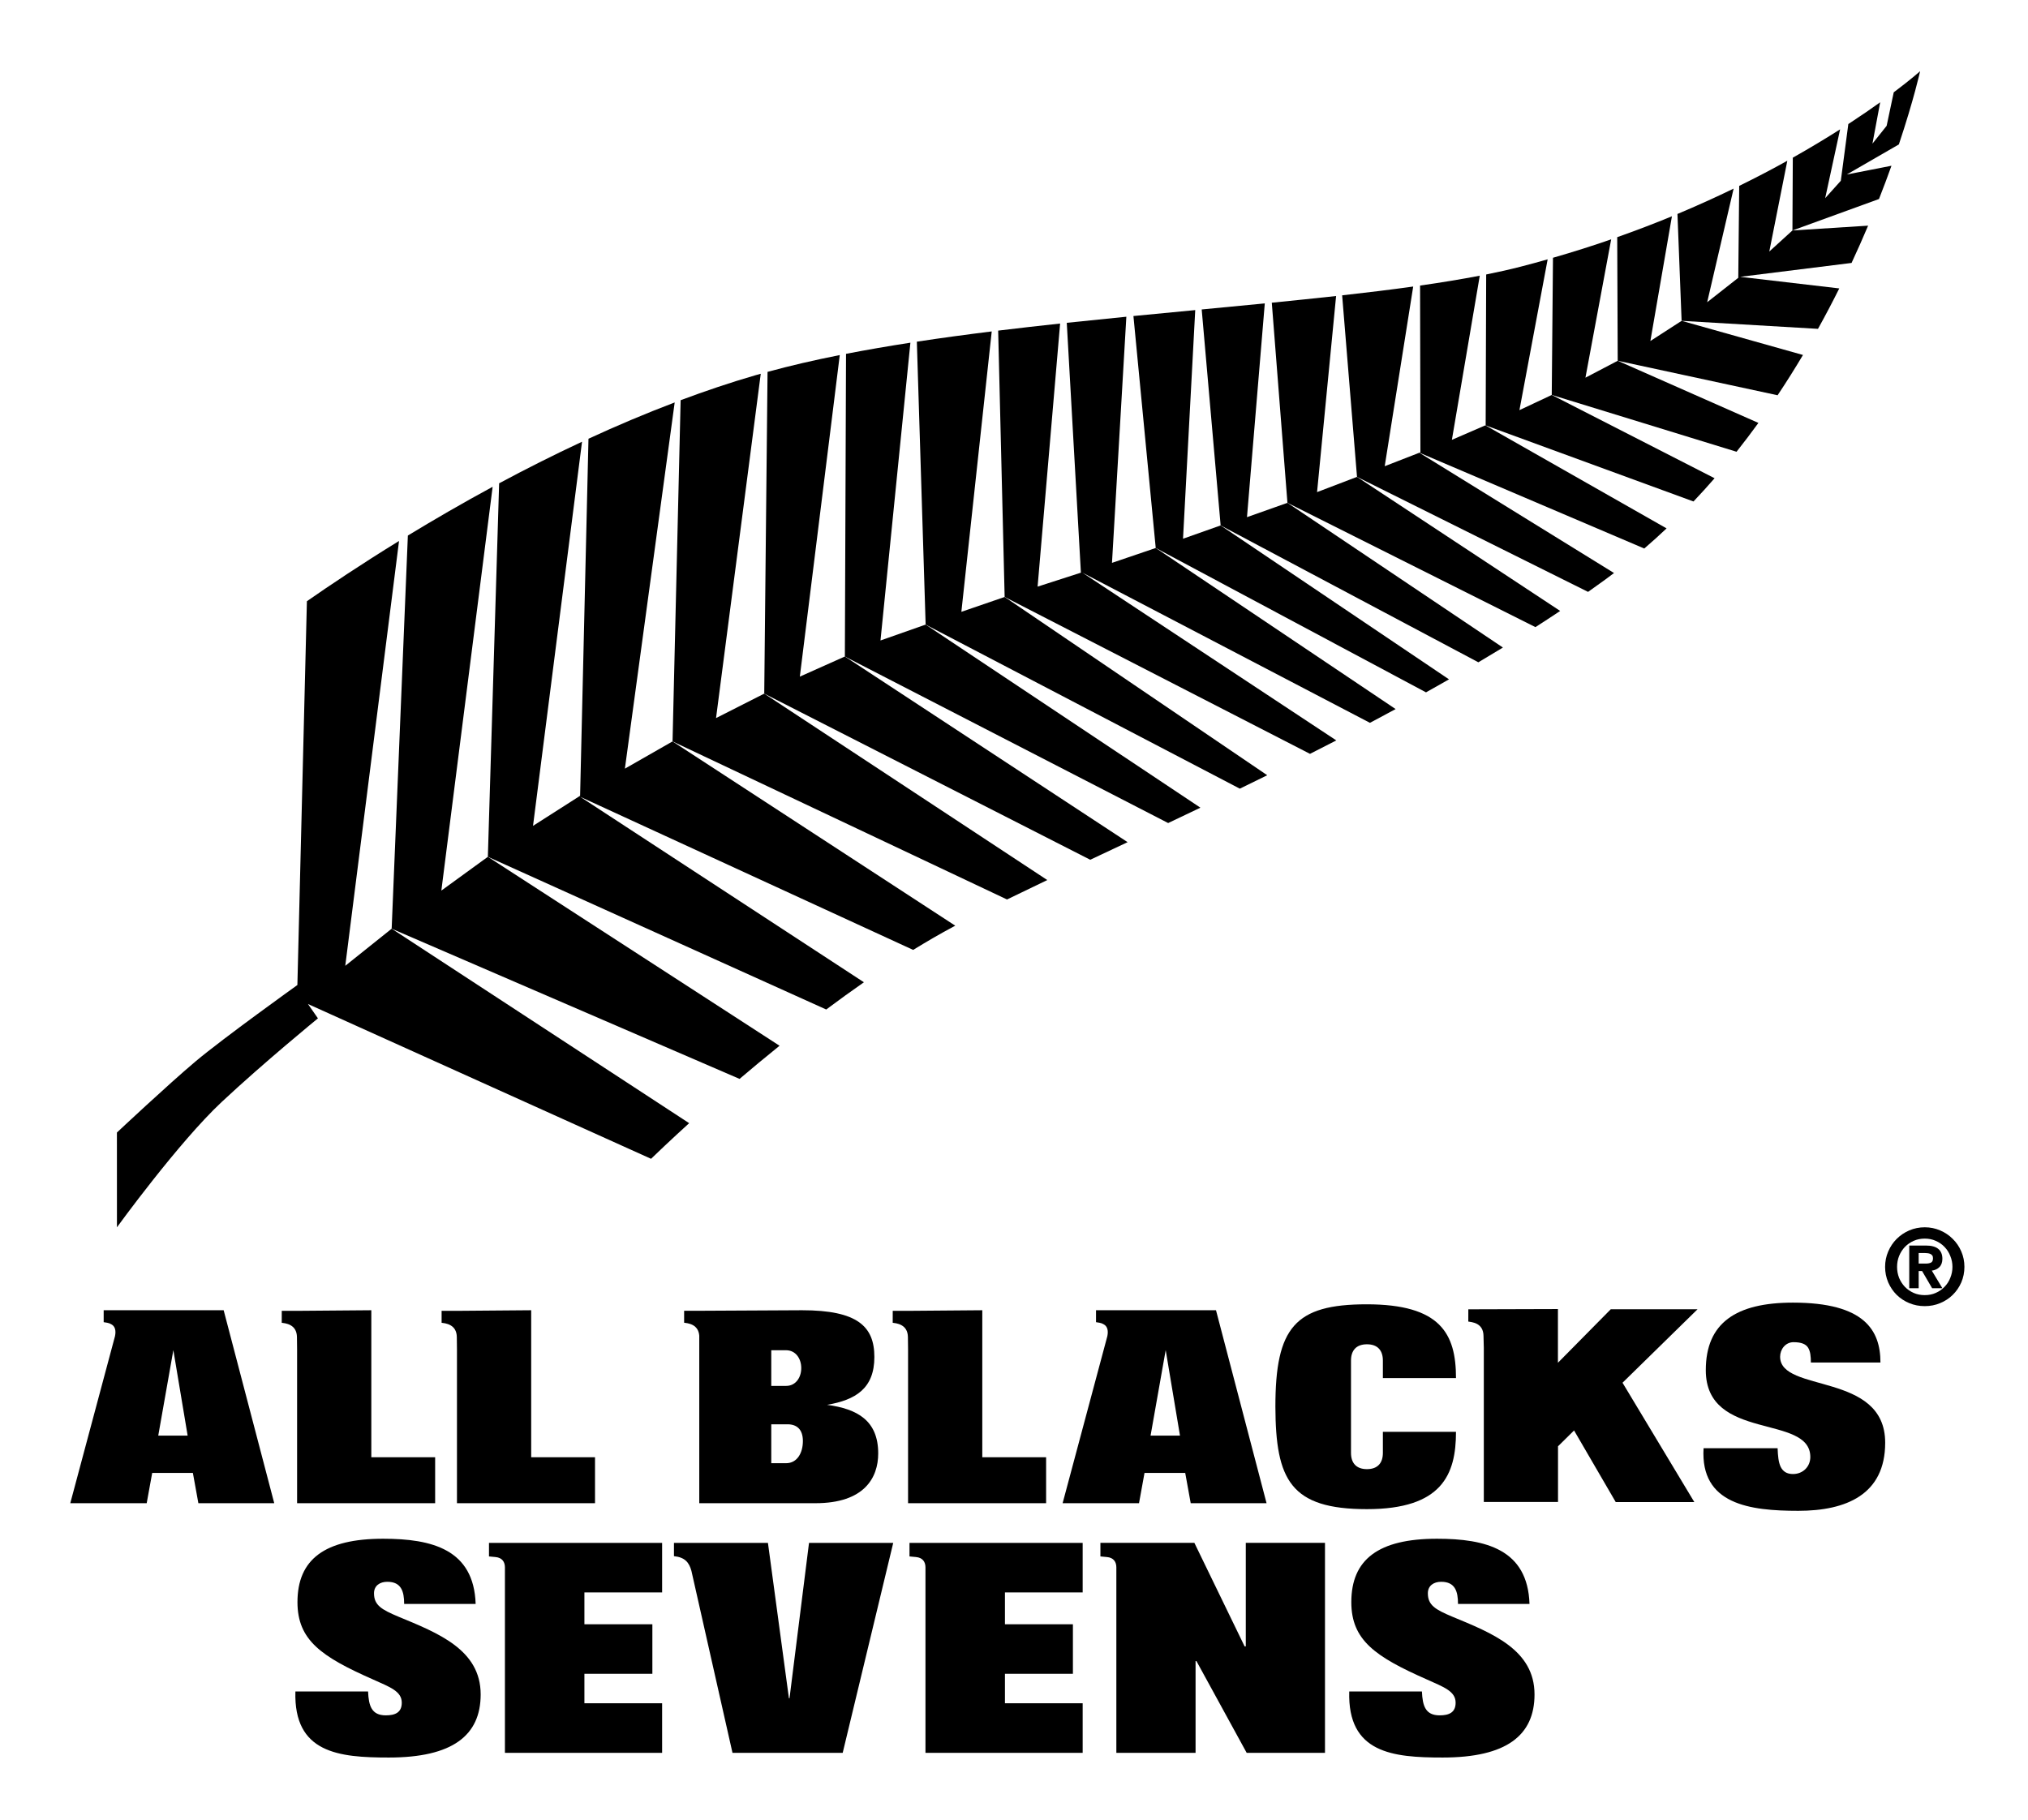 <?xml version="1.0" encoding="UTF-8"?>
<svg width="151.5pt" version="1.1" xmlns="http://www.w3.org/2000/svg" height="136pt" viewBox="0 0 151.5 136" xmlns:xlink="http://www.w3.org/1999/xlink">
 <defs>
  <clipPath id="Clip0">
   <path d="M0 0 L141.5 0 L141.5 126 L0 126 L0 0 Z" transform="translate(5.25, 5.32)"/>
  </clipPath>
  <clipPath id="Clip1">
   <path d="M0 0 L134.707 0 L134.707 86.382 L0 86.382 L0 0 Z" transform="translate(8.734, 5.32)"/>
  </clipPath>
  <clipPath id="Clip2">
   <path d="M0 0 L135.582 0 L135.582 15.556 L0 15.556 L0 0 Z" transform="translate(5.25, 97.329)"/>
  </clipPath>
  <clipPath id="Clip3">
   <path d="M0 0 L92.698 0 L92.698 16.348 L0 16.348 L0 0 Z" transform="translate(21.936, 114.971)"/>
  </clipPath>
 </defs>
 <g id="Background">
  <g id="Group59" clip-path="url(#Clip0)">
   <g id="Group57" clip-path="url(#Clip1)">
    <g transform="translate(68.492, 24.763)">
     <path style="fill:#000000; fill-rule:evenodd;" d="M5.594 0 C3.694 0.236 1.821 0.488 0 0.767 L0.657 21.906 L24.128 34.164 C24.805 33.834 25.489 33.5 26.176 33.161 L6.56 19.841 L3.326 20.951 L5.594 0 Z"/>
     <path style="fill:none; stroke:none;" d="M5.594 0 C3.694 0.236 1.821 0.488 0 0.767 L0.657 21.906 L24.128 34.164 C24.805 33.834 25.489 33.5 26.176 33.161 L6.56 19.841 L3.326 20.951 L5.594 0 Z"/>
    </g>
    <g transform="translate(57.092, 26.529)">
     <path style="fill:#000000; fill-rule:evenodd;" d="M5.642 0 C3.742 0.378 1.936 0.794 0.247 1.257 L0 25.297 L24.353 37.71 C25.262 37.283 26.192 36.846 27.145 36.396 L6.023 22.523 L2.659 24.027 L5.642 0 Z"/>
     <path style="fill:none; stroke:none;" d="M5.642 0 C3.742 0.378 1.936 0.794 0.247 1.257 L0 25.297 L24.353 37.71 C25.262 37.283 26.192 36.846 27.145 36.396 L6.023 22.523 L2.659 24.027 L5.642 0 Z"/>
    </g>
    <g transform="translate(63.115, 25.605)">
     <path style="fill:#000000; fill-rule:evenodd;" d="M4.896 0 C3.245 0.256 1.636 0.533 0.087 0.833 L0 23.449 L24.151 35.891 C24.944 35.515 25.747 35.132 26.56 34.743 L6.034 21.063 L2.661 22.25 L4.896 0 Z"/>
     <path style="fill:none; stroke:none;" d="M4.896 0 C3.245 0.256 1.636 0.533 0.087 0.833 L0 23.449 L24.151 35.891 C24.944 35.515 25.747 35.132 26.56 34.743 L6.034 21.063 L2.661 22.25 L4.896 0 Z"/>
    </g>
    <g transform="translate(74.567, 23.665)">
     <path style="fill:#000000; fill-rule:evenodd;" d="M9.576 0 C8.093 0.146 6.606 0.299 5.125 0.455 L6.181 19.124 L2.946 20.166 L4.628 0.509 C3.075 0.676 1.529 0.852 0 1.038 L0.484 20.938 L23.295 32.661 C23.948 32.33 24.604 31.996 25.26 31.657 L6.289 19.122 L27.773 30.343 C28.414 30.003 29.053 29.661 29.692 29.316 L11.772 17.279 L8.503 18.391 L9.576 0 Z"/>
     <path style="fill:none; stroke:none;" d="M9.576 0 C8.093 0.146 6.606 0.299 5.125 0.455 L6.181 19.124 L2.946 20.166 L4.628 0.509 C3.075 0.676 1.529 0.852 0 1.038 L0.484 20.938 L23.295 32.661 C23.948 32.33 24.604 31.996 25.26 31.657 L6.289 19.122 L27.773 30.343 C28.414 30.003 29.053 29.661 29.692 29.316 L11.772 17.279 L8.503 18.391 L9.576 0 Z"/>
    </g>
    <g transform="translate(84.672, 23.169)">
     <path style="fill:#000000; fill-rule:evenodd;" d="M4.617 0 C3.09 0.146 1.548 0.293 0 0.444 L1.666 17.775 L21.856 28.562 C22.432 28.241 23.005 27.917 23.575 27.591 L6.514 16.09 L3.705 17.084 L4.617 0 Z"/>
     <path style="fill:none; stroke:none;" d="M4.617 0 C3.09 0.146 1.548 0.293 0 0.444 L1.666 17.775 L21.856 28.562 C22.432 28.241 23.005 27.917 23.575 27.591 L6.514 16.09 L3.705 17.084 L4.617 0 Z"/>
    </g>
    <g transform="translate(8.734, 40.419)">
     <path style="fill:#000000; fill-rule:evenodd;" d="M21.076 0 C18.201 1.77 15.844 3.353 14.193 4.503 L13.482 33.179 C13.482 33.179 7.958 37.135 5.882 38.881 C3.805 40.628 0 44.201 0 44.201 L0.002 51.282 C0.002 51.282 4.602 44.936 7.823 41.922 C10.963 38.984 15.017 35.67 15.017 35.67 L14.273 34.599 L39.902 46.164 C40.313 45.766 41.313 44.807 42.749 43.502 L20.526 28.971 L17.059 31.744 L21.076 0 Z"/>
     <path style="fill:none; stroke:none;" d="M21.076 0 C18.201 1.77 15.844 3.353 14.193 4.503 L13.482 33.179 C13.482 33.179 7.958 37.135 5.882 38.881 C3.805 40.628 0 44.201 0 44.201 L0.002 51.282 C0.002 51.282 4.602 44.936 7.823 41.922 C10.963 38.984 15.017 35.67 15.017 35.67 L14.273 34.599 L39.902 46.164 C40.313 45.766 41.313 44.807 42.749 43.502 L20.526 28.971 L17.059 31.744 L21.076 0 Z"/>
    </g>
    <g transform="translate(29.259, 36.372)">
     <path style="fill:#000000; fill-rule:evenodd;" d="M7.543 0 C5.254 1.239 3.129 2.476 1.21 3.644 L0 33.019 L25.989 44.241 C26.922 43.447 27.923 42.615 28.977 41.764 L7.186 27.646 L3.712 30.171 L7.543 0 Z"/>
     <path style="fill:none; stroke:none;" d="M7.543 0 C5.254 1.239 3.129 2.476 1.21 3.644 L0 33.019 L25.989 44.241 C26.922 43.447 27.923 42.615 28.977 41.764 L7.186 27.646 L3.712 30.171 L7.543 0 Z"/>
    </g>
    <g transform="translate(89.772, 22.669)">
     <path style="fill:#000000; fill-rule:evenodd;" d="M4.713 0 C3.167 0.151 1.594 0.302 0 0.453 L1.415 16.59 L20.668 26.816 C21.283 26.451 21.896 26.085 22.502 25.714 L6.405 14.901 L3.383 15.972 L4.713 0 Z"/>
     <path style="fill:none; stroke:none;" d="M4.713 0 C3.167 0.151 1.594 0.302 0 0.453 L1.415 16.59 L20.668 26.816 C21.283 26.451 21.896 26.085 22.502 25.714 L6.405 14.901 L3.383 15.972 L4.713 0 Z"/>
    </g>
    <g transform="translate(50.242, 27.926)">
     <path style="fill:#000000; fill-rule:evenodd;" d="M6.59 0 C6.462 0.035 6.331 0.07 6.205 0.107 C4.322 0.653 2.451 1.287 0.604 1.976 L0 27.471 L24.986 39.281 C25.937 38.816 26.938 38.333 27.995 37.83 L6.85 23.9 L3.249 25.727 L6.59 0 Z"/>
     <path style="fill:none; stroke:none;" d="M6.59 0 C6.462 0.035 6.331 0.07 6.205 0.107 C4.322 0.653 2.451 1.287 0.604 1.976 L0 27.471 L24.986 39.281 C25.937 38.816 26.938 38.333 27.995 37.83 L6.85 23.9 L3.249 25.727 L6.59 0 Z"/>
    </g>
    <g transform="translate(36.445, 30.07)">
     <path style="fill:#000000; fill-rule:evenodd;" d="M13.957 0 C11.759 0.835 9.602 1.749 7.517 2.712 L6.891 29.39 L3.374 31.637 L7.035 2.935 C4.881 3.939 2.805 4.99 0.842 6.042 L0 33.948 L25.278 45.358 C26.198 44.669 27.138 43.989 28.093 43.323 L6.893 29.462 L31.772 40.905 C32.76 40.297 33.75 39.721 34.732 39.194 C34.791 39.163 34.856 39.13 34.917 39.096 L13.796 25.327 L10.237 27.362 L13.957 0 Z"/>
     <path style="fill:none; stroke:none;" d="M13.957 0 C11.759 0.835 9.602 1.749 7.517 2.712 L6.891 29.39 L3.374 31.637 L7.035 2.935 C4.881 3.939 2.805 4.99 0.842 6.042 L0 33.948 L25.278 45.358 C26.198 44.669 27.138 43.989 28.093 43.323 L6.893 29.462 L31.772 40.905 C32.76 40.297 33.75 39.721 34.732 39.194 C34.791 39.163 34.856 39.13 34.917 39.096 L13.796 25.327 L10.237 27.362 L13.957 0 Z"/>
    </g>
    <g transform="translate(120.813, 16.16)">
     <path style="fill:#000000; fill-rule:evenodd;" d="M4.087 0 C2.789 0.536 1.422 1.058 0 1.561 L0.037 10.796 L11.981 13.373 C12.651 12.37 13.281 11.364 13.877 10.363 L4.811 7.812 L2.477 9.32 L4.087 0 Z"/>
     <path style="fill:none; stroke:none;" d="M4.087 0 C2.789 0.536 1.422 1.058 0 1.561 L0.037 10.796 L11.981 13.373 C12.651 12.37 13.281 11.364 13.877 10.363 L4.811 7.812 L2.477 9.32 L4.087 0 Z"/>
    </g>
    <g transform="translate(115.922, 17.883)">
     <path style="fill:#000000; fill-rule:evenodd;" d="M4.44 0 C3.049 0.483 1.598 0.944 0.092 1.377 L0 11.626 L13.805 15.871 C14.37 15.158 14.914 14.439 15.438 13.716 L4.929 9.073 L2.517 10.337 L4.44 0 Z"/>
     <path style="fill:none; stroke:none;" d="M4.44 0 C3.049 0.483 1.598 0.944 0.092 1.377 L0 11.626 L13.805 15.871 C14.37 15.158 14.914 14.439 15.438 13.716 L4.929 9.073 L2.517 10.337 L4.44 0 Z"/>
    </g>
    <g transform="translate(125.313, 12.011)">
     <path style="fill:#000000; fill-rule:evenodd;" d="M8.207 0 C7.098 0.618 5.897 1.248 4.613 1.878 L4.543 8.746 L2.22 10.571 L4.196 2.081 C2.883 2.719 1.485 3.353 0 3.976 L0.31 11.961 L10.498 12.56 C11.065 11.541 11.595 10.531 12.088 9.539 L4.684 8.673 L13.006 7.635 C13.451 6.68 13.863 5.749 14.243 4.85 L8.588 5.209 L6.861 6.782 L8.207 0 Z"/>
     <path style="fill:none; stroke:none;" d="M8.207 0 C7.098 0.618 5.897 1.248 4.613 1.878 L4.543 8.746 L2.22 10.571 L4.196 2.081 C2.883 2.719 1.485 3.353 0 3.976 L0.31 11.961 L10.498 12.56 C11.065 11.541 11.595 10.531 12.088 9.539 L4.684 8.673 L13.006 7.635 C13.451 6.68 13.863 5.749 14.243 4.85 L8.588 5.209 L6.861 6.782 L8.207 0 Z"/>
    </g>
    <g transform="translate(110.967, 19.377)">
     <path style="fill:#000000; fill-rule:evenodd;" d="M4.649 0 C3.984 0.19 3.31 0.374 2.621 0.551 C1.825 0.756 0.968 0.949 0.057 1.132 L0.018 12.394 L0 12.402 L15.543 18.092 C16.084 17.521 16.611 16.942 17.12 16.356 L4.955 10.133 L2.541 11.268 L4.649 0 Z"/>
     <path style="fill:none; stroke:none;" d="M4.649 0 C3.984 0.19 3.31 0.374 2.621 0.551 C1.825 0.756 0.968 0.949 0.057 1.132 L0.018 12.394 L0 12.402 L15.543 18.092 C16.084 17.521 16.611 16.942 17.12 16.356 L4.955 10.133 L2.541 11.268 L4.649 0 Z"/>
    </g>
    <g id="Copy of  path647855" transform="translate(133.902, 5.32)">
     <path style="fill:#000000; fill-rule:evenodd;" d="M9.539 0 C9.539 0 8.867 0.601 7.568 1.578 L7.038 4.081 L5.978 5.412 L6.555 2.323 C5.875 2.811 5.081 3.358 4.176 3.948 L3.614 8.188 L2.447 9.486 L3.561 4.345 C2.515 5.012 1.333 5.725 0.028 6.461 L0 11.9 L6.466 9.55 C6.809 8.678 7.12 7.847 7.399 7.064 L4.061 7.718 L7.951 5.471 C9.068 2.131 9.539 0 9.539 0 Z"/>
     <path style="fill:none; stroke:none;" d="M9.539 0 C9.539 0 8.867 0.601 7.568 1.578 L7.038 4.081 L5.978 5.412 L6.555 2.323 C5.875 2.811 5.081 3.358 4.176 3.948 L3.614 8.188 L2.447 9.486 L3.561 4.345 C2.515 5.012 1.333 5.725 0.028 6.461 L0 11.9 L6.466 9.55 C6.809 8.678 7.12 7.847 7.399 7.064 L4.061 7.718 L7.951 5.471 C9.068 2.131 9.539 0 9.539 0 Z"/>
    </g>
    <g transform="translate(95.008, 22.118)">
     <path style="fill:#000000; fill-rule:evenodd;" d="M4.804 0 C3.249 0.171 1.64 0.335 0 0.5 L1.169 15.452 L19.695 24.739 C20.319 24.339 20.936 23.937 21.544 23.53 L6.364 13.513 L3.382 14.652 L4.804 0 Z"/>
     <path style="fill:none; stroke:none;" d="M4.804 0 C3.249 0.171 1.64 0.335 0 0.5 L1.169 15.452 L19.695 24.739 C20.319 24.339 20.936 23.937 21.544 23.53 L6.364 13.513 L3.382 14.652 L4.804 0 Z"/>
    </g>
    <g transform="translate(106.004, 33.812)">
     <path style="fill:#000000; fill-rule:evenodd;" d="M0.026 0.015 L0.031 0.013 L0 0 L0.026 0.015 Z"/>
     <path style="fill:none; stroke:none;" d="M0.026 0.015 L0.031 0.013 L0 0 L0.026 0.015 Z"/>
    </g>
    <g transform="translate(100.264, 21.409)">
     <path style="fill:#000000; fill-rule:evenodd;" d="M5.308 0 C3.629 0.234 1.852 0.452 0 0.658 L1.11 14.223 L18.371 22.815 C18.797 22.512 19.222 22.212 19.638 21.908 C19.865 21.742 20.088 21.574 20.31 21.406 L5.766 12.418 L3.18 13.425 L5.308 0 Z"/>
     <path style="fill:none; stroke:none;" d="M5.308 0 C3.629 0.234 1.852 0.452 0 0.658 L1.11 14.223 L18.371 22.815 C18.797 22.512 19.222 22.212 19.638 21.908 C19.865 21.742 20.088 21.574 20.31 21.406 L5.766 12.418 L3.18 13.425 L5.308 0 Z"/>
    </g>
    <g transform="translate(110.949, 31.772)">
     <path style="fill:#000000; fill-rule:evenodd;" d="M0.015 0.009 L0.018 0.007 L0 0 L0.015 0.009 Z"/>
     <path style="fill:none; stroke:none;" d="M0.015 0.009 L0.018 0.007 L0 0 L0.015 0.009 Z"/>
    </g>
    <g transform="translate(106.037, 20.599)">
     <path style="fill:#000000; fill-rule:evenodd;" d="M4.508 0 C3.129 0.265 1.636 0.511 0.048 0.737 L0.074 13.196 L0 13.226 L16.797 20.385 C17.366 19.895 17.922 19.393 18.463 18.881 L4.927 11.181 L2.425 12.264 L4.508 0 Z"/>
     <path style="fill:none; stroke:none;" d="M4.508 0 C3.129 0.265 1.636 0.511 0.048 0.737 L0.074 13.196 L0 13.226 L16.797 20.385 C17.366 19.895 17.922 19.393 18.463 18.881 L4.927 11.181 L2.425 12.264 L4.508 0 Z"/>
    </g>
   </g>
   <g id="Group58" clip-path="url(#Clip2)">
    <g transform="translate(95.277, 97.455)">
     <path style="fill:#000000; fill-rule:evenodd;" d="M13.492 5.511 C13.492 2.179 12.322 0 6.818 0 C1.458 0 0 1.735 0 7.653 C0.02 13.124 1.129 15.305 6.84 15.305 C12.444 15.305 13.492 12.72 13.492 9.529 L8.03 9.529 L8.03 11.104 C8.03 11.831 7.661 12.316 6.84 12.316 C6.019 12.316 5.648 11.831 5.648 11.104 L5.648 4.2 C5.648 3.473 6.019 2.987 6.84 2.987 C7.661 2.987 8.03 3.473 8.03 4.2 L8.03 5.511 L13.492 5.511 Z"/>
     <path style="fill:none; stroke:none;" d="M13.492 5.511 C13.492 2.179 12.322 0 6.818 0 C1.458 0 0 1.735 0 7.653 C0.02 13.124 1.129 15.305 6.84 15.305 C12.444 15.305 13.492 12.72 13.492 9.529 L8.03 9.529 L8.03 11.104 C8.03 11.831 7.661 12.316 6.84 12.316 C6.019 12.316 5.648 11.831 5.648 11.104 L5.648 4.2 C5.648 3.473 6.019 2.987 6.84 2.987 C7.661 2.987 8.03 3.473 8.03 4.2 L8.03 5.511 L13.492 5.511 Z"/>
    </g>
    <g id=" path369462" transform="translate(51.107, 97.898)">
     <path style="fill:#000000; fill-rule:evenodd;" d="M1.131 14.418 L1.131 1.897 C1.097 1.497 0.91 1.259 0.667 1.118 C0.536 1.046 0.396 1.001 0.263 0.973 C0.172 0.955 0.083 0.942 0 0.932 L0 0.04 L1.131 0.04 L8.811 0 C12.959 0 14.212 1.213 14.212 3.494 C14.212 5.857 12.795 6.704 10.68 7.068 C12.94 7.372 14.499 8.239 14.499 10.702 C14.499 12.52 13.453 14.418 9.818 14.418 L1.131 14.418 Z M6.51 8.522 L6.51 11.429 L7.619 11.429 C8.442 11.429 8.872 10.663 8.872 9.774 C8.872 8.885 8.401 8.522 7.722 8.522 L6.51 8.522 L6.51 8.522 Z M6.51 2.989 L6.51 5.654 L7.619 5.654 C8.318 5.654 8.75 5.049 8.75 4.322 C8.75 3.595 8.318 2.989 7.619 2.989 L6.51 2.989 L6.51 2.989 Z"/>
     <path style="fill:none; stroke:none;" d="M1.131 14.418 L1.131 1.897 C1.097 1.497 0.91 1.259 0.667 1.118 C0.536 1.046 0.396 1.001 0.263 0.973 C0.172 0.955 0.083 0.942 0 0.932 L0 0.04 L1.131 0.04 L8.811 0 C12.959 0 14.212 1.213 14.212 3.494 C14.212 5.857 12.795 6.704 10.68 7.068 C12.94 7.372 14.499 8.239 14.499 10.702 C14.499 12.52 13.453 14.418 9.818 14.418 L1.131 14.418 Z M6.51 8.522 L6.51 11.429 L7.619 11.429 C8.442 11.429 8.872 10.663 8.872 9.774 C8.872 8.885 8.401 8.522 7.722 8.522 L6.51 8.522 L6.51 8.522 Z M6.51 2.989 L6.51 5.654 L7.619 5.654 C8.318 5.654 8.75 5.049 8.75 4.322 C8.75 3.595 8.318 2.989 7.619 2.989 L6.51 2.989 L6.51 2.989 Z"/>
    </g>
    <g transform="translate(66.689, 97.898)">
     <path style="fill:#000000; fill-rule:evenodd;" d="M1.147 14.418 L1.147 2.906 L1.136 2.009 C1.131 1.545 0.932 1.275 0.667 1.125 C0.538 1.051 0.397 1.006 0.265 0.978 C0.174 0.96 0.084 0.947 0 0.937 L0.002 0.045 L1.147 0.045 L6.692 0 L6.692 10.985 L11.46 10.985 L11.46 14.418 L1.147 14.418 Z"/>
     <path style="fill:none; stroke:none;" d="M1.147 14.418 L1.147 2.906 L1.136 2.009 C1.131 1.545 0.932 1.275 0.667 1.125 C0.538 1.051 0.397 1.006 0.265 0.978 C0.174 0.96 0.084 0.947 0 0.937 L0.002 0.045 L1.147 0.045 L6.692 0 L6.692 10.985 L11.46 10.985 L11.46 14.418 L1.147 14.418 Z"/>
    </g>
    <g transform="translate(21.047, 97.898)">
     <path style="fill:#000000; fill-rule:evenodd;" d="M1.147 14.418 L1.147 2.906 L1.136 2.009 C1.131 1.545 0.932 1.275 0.667 1.125 C0.538 1.051 0.397 1.006 0.265 0.978 C0.174 0.96 0.084 0.947 0 0.937 L0.002 0.045 L1.147 0.045 L6.692 0 L6.692 10.985 L11.46 10.985 L11.46 14.418 L1.147 14.418 Z"/>
     <path style="fill:none; stroke:none;" d="M1.147 14.418 L1.147 2.906 L1.136 2.009 C1.131 1.545 0.932 1.275 0.667 1.125 C0.538 1.051 0.397 1.006 0.265 0.978 C0.174 0.96 0.084 0.947 0 0.937 L0.002 0.045 L1.147 0.045 L6.692 0 L6.692 10.985 L11.46 10.985 L11.46 14.418 L1.147 14.418 Z"/>
    </g>
    <g transform="translate(32.99, 97.898)">
     <path style="fill:#000000; fill-rule:evenodd;" d="M1.147 14.418 L1.147 2.906 L1.136 2.009 C1.131 1.545 0.932 1.275 0.667 1.125 C0.538 1.051 0.397 1.006 0.265 0.978 C0.174 0.96 0.084 0.947 0 0.937 L0 0.045 L1.147 0.045 L6.692 0 L6.692 10.985 L11.46 10.985 L11.46 14.418 L1.147 14.418 Z"/>
     <path style="fill:none; stroke:none;" d="M1.147 14.418 L1.147 2.906 L1.136 2.009 C1.131 1.545 0.932 1.275 0.667 1.125 C0.538 1.051 0.397 1.006 0.265 0.978 C0.174 0.96 0.084 0.947 0 0.937 L0 0.045 L1.147 0.045 L6.692 0 L6.692 10.985 L11.46 10.985 L11.46 14.418 L1.147 14.418 Z"/>
    </g>
    <g transform="translate(127.013, 97.329)">
     <path style="fill:#000000; fill-rule:evenodd;" d="M13.464 4.474 C13.464 2.072 12.274 0 6.929 0 C2.672 0 0.417 1.518 0.417 5.049 C0.417 10.405 8.225 8.292 8.225 11.535 C8.225 12.252 7.681 12.807 6.929 12.807 C6.451 12.807 6.178 12.601 6.012 12.274 C5.845 11.925 5.803 11.452 5.782 10.877 L0.25 10.877 C0 15.085 3.714 15.556 7.326 15.556 C10.897 15.556 13.818 14.347 13.818 10.468 C13.818 5.151 5.969 6.772 5.969 4.043 C5.969 3.489 6.366 2.956 6.972 2.956 C7.556 2.956 7.891 3.099 8.058 3.365 C8.225 3.633 8.267 4.001 8.267 4.474 L13.464 4.474 Z"/>
     <path style="fill:none; stroke:none;" d="M13.464 4.474 C13.464 2.072 12.274 0 6.929 0 C2.672 0 0.417 1.518 0.417 5.049 C0.417 10.405 8.225 8.292 8.225 11.535 C8.225 12.252 7.681 12.807 6.929 12.807 C6.451 12.807 6.178 12.601 6.012 12.274 C5.845 11.925 5.803 11.452 5.782 10.877 L0.25 10.877 C0 15.085 3.714 15.556 7.326 15.556 C10.897 15.556 13.818 14.347 13.818 10.468 C13.818 5.151 5.969 6.772 5.969 4.043 C5.969 3.489 6.366 2.956 6.972 2.956 C7.556 2.956 7.891 3.099 8.058 3.365 C8.225 3.633 8.267 4.001 8.267 4.474 L13.464 4.474 Z"/>
    </g>
    <g transform="translate(79.382, 97.898)">
     <path style="fill:#000000; fill-rule:evenodd;" d="M7.7 2.979 L6.57 9.369 L8.768 9.369 L7.7 2.979 Z M0 14.418 L3.342 1.933 C3.431 1.489 3.33 1.199 3.077 1.056 C2.948 0.981 2.89 0.963 2.758 0.935 C2.667 0.915 2.579 0.902 2.495 0.892 L2.495 0 L3.86 0 L11.458 0 L15.235 14.418 L9.569 14.418 L9.159 12.156 L6.118 12.156 L5.707 14.418 L0 14.418 L0 14.418 Z"/>
     <path style="fill:none; stroke:none;" d="M7.7 2.979 L6.57 9.369 L8.768 9.369 L7.7 2.979 Z M0 14.418 L3.342 1.933 C3.431 1.489 3.33 1.199 3.077 1.056 C2.948 0.981 2.89 0.963 2.758 0.935 C2.667 0.915 2.579 0.902 2.495 0.892 L2.495 0 L3.86 0 L11.458 0 L15.235 14.418 L9.569 14.418 L9.159 12.156 L6.118 12.156 L5.707 14.418 L0 14.418 L0 14.418 Z"/>
    </g>
    <g transform="translate(5.25, 97.898)">
     <path style="fill:#000000; fill-rule:evenodd;" d="M7.7 2.979 L6.572 9.369 L8.768 9.369 L7.7 2.979 Z M1.60571e-15 14.418 L3.342 1.933 C3.433 1.489 3.33 1.199 3.077 1.056 C2.948 0.981 2.892 0.963 2.758 0.935 C2.668 0.915 2.579 0.902 2.495 0.892 L2.495 0 L3.86 0 L11.458 0 L15.237 14.418 L9.569 14.418 L9.159 12.156 L6.12 12.156 L5.709 14.418 L0 14.418 L1.60571e-15 14.418 Z"/>
     <path style="fill:none; stroke:none;" d="M7.7 2.979 L6.572 9.369 L8.768 9.369 L7.7 2.979 Z M1.60571e-15 14.418 L3.342 1.933 C3.433 1.489 3.33 1.199 3.077 1.056 C2.948 0.981 2.892 0.963 2.758 0.935 C2.668 0.915 2.579 0.902 2.495 0.892 L2.495 0 L3.86 0 L11.458 0 L15.237 14.418 L9.569 14.418 L9.159 12.156 L6.12 12.156 L5.709 14.418 L0 14.418 L1.60571e-15 14.418 Z"/>
    </g>
    <g transform="translate(109.688, 97.809)">
     <path style="fill:#000000; fill-rule:evenodd;" d="M0.002 0.02 L6.696 0 L6.696 4.013 L10.644 0.015 L17.127 0.015 L11.521 5.506 L16.884 14.421 L11.013 14.421 L7.901 9.072 L6.702 10.255 L6.702 14.416 L1.159 14.416 L1.159 2.893 L1.136 2.007 C1.131 1.543 0.934 1.274 0.669 1.123 C0.54 1.049 0.397 1.006 0.263 0.978 C0.174 0.958 0.084 0.945 0 0.935 L0.002 0.02 Z"/>
     <path style="fill:none; stroke:none;" d="M0.002 0.02 L6.696 0 L6.696 4.013 L10.644 0.015 L17.127 0.015 L11.521 5.506 L16.884 14.421 L11.013 14.421 L7.901 9.072 L6.702 10.255 L6.702 14.416 L1.159 14.416 L1.159 2.893 L1.136 2.007 C1.131 1.543 0.934 1.274 0.669 1.123 C0.54 1.049 0.397 1.006 0.263 0.978 C0.174 0.958 0.084 0.945 0 0.935 L0.002 0.02 Z"/>
    </g>
   </g>
   <g id="Copy of Group28" clip-path="url(#Clip3)">
    <g transform="translate(21.936, 114.971)">
     <path style="fill:#000000; fill-rule:evenodd;" d="M13.597 4.87 C13.464 0.793 10.33 0 6.688 0 C2.318 0 0.286 1.543 0.286 4.737 C0.286 7.58 2.074 8.813 5.916 10.509 C7.195 11.084 8.078 11.392 8.078 12.251 C8.078 12.979 7.592 13.196 6.885 13.196 C5.827 13.196 5.605 12.494 5.561 11.414 L0.131 11.414 C0 16.017 3.376 16.348 7.107 16.348 C11.875 16.348 13.972 14.697 13.972 11.633 C13.972 8.286 10.793 7.051 7.814 5.817 C6.555 5.288 6.004 4.958 6.004 4.076 C6.004 3.504 6.446 3.217 6.996 3.217 C8.034 3.217 8.256 3.923 8.256 4.87 L13.597 4.87 Z"/>
     <path style="fill:none; stroke:none;" d="M13.597 4.87 C13.464 0.793 10.33 0 6.688 0 C2.318 0 0.286 1.543 0.286 4.737 C0.286 7.58 2.074 8.813 5.916 10.509 C7.195 11.084 8.078 11.392 8.078 12.251 C8.078 12.979 7.592 13.196 6.885 13.196 C5.827 13.196 5.605 12.494 5.561 11.414 L0.131 11.414 C0 16.017 3.376 16.348 7.107 16.348 C11.875 16.348 13.972 14.697 13.972 11.633 C13.972 8.286 10.793 7.051 7.814 5.817 C6.555 5.288 6.004 4.958 6.004 4.076 C6.004 3.504 6.446 3.217 6.996 3.217 C8.034 3.217 8.256 3.923 8.256 4.87 L13.597 4.87 Z"/>
    </g>
    <g transform="translate(36.529, 115.281)">
     <path style="fill:#000000; fill-rule:evenodd;" d="M1.191 15.687 L12.934 15.687 L12.934 11.985 L7.129 11.985 L7.129 9.782 L12.206 9.782 L12.206 6.079 L7.129 6.079 L7.129 3.701 L12.934 3.701 L12.934 0 L0 0 L0 1.012 L0.484 1.058 C0.992 1.102 1.191 1.432 1.191 1.829 L1.191 15.687 Z"/>
     <path style="fill:none; stroke:none;" d="M1.191 15.687 L12.934 15.687 L12.934 11.985 L7.129 11.985 L7.129 9.782 L12.206 9.782 L12.206 6.079 L7.129 6.079 L7.129 3.701 L12.934 3.701 L12.934 0 L0 0 L0 1.012 L0.484 1.058 C0.992 1.102 1.191 1.432 1.191 1.829 L1.191 15.687 Z"/>
    </g>
    <g transform="translate(50.348, 115.281)">
     <path style="fill:#000000; fill-rule:evenodd;" d="M12.605 15.687 L16.38 0 L10.089 0 L8.632 11.609 L8.588 11.609 L7.02 0 L0 0 L0 0.992 C0.818 1.078 1.127 1.454 1.304 2.092 L4.372 15.687 L12.605 15.687 Z"/>
     <path style="fill:none; stroke:none;" d="M12.605 15.687 L16.38 0 L10.089 0 L8.632 11.609 L8.588 11.609 L7.02 0 L0 0 L0 0.992 C0.818 1.078 1.127 1.454 1.304 2.092 L4.372 15.687 L12.605 15.687 Z"/>
    </g>
    <g transform="translate(67.943, 115.281)">
     <path style="fill:#000000; fill-rule:evenodd;" d="M1.193 15.687 L12.937 15.687 L12.937 11.985 L7.131 11.985 L7.131 9.782 L12.208 9.782 L12.208 6.079 L7.131 6.079 L7.131 3.701 L12.937 3.701 L12.937 0 L0 0 L0 1.012 L0.486 1.058 C0.994 1.102 1.193 1.432 1.193 1.829 L1.193 15.687 Z"/>
     <path style="fill:none; stroke:none;" d="M1.193 15.687 L12.937 15.687 L12.937 11.985 L7.131 11.985 L7.131 9.782 L12.208 9.782 L12.208 6.079 L7.131 6.079 L7.131 3.701 L12.937 3.701 L12.937 0 L0 0 L0 1.012 L0.486 1.058 C0.994 1.102 1.193 1.432 1.193 1.829 L1.193 15.687 Z"/>
    </g>
    <g transform="translate(82.205, 115.279)">
     <path style="fill:#000000; fill-rule:evenodd;" d="M0 1.014 L0.486 1.06 C0.994 1.102 1.191 1.434 1.191 1.829 L1.191 15.688 L7.109 15.688 L7.109 8.835 L7.175 8.835 L10.926 15.688 L16.777 15.688 L16.777 0 L10.861 0 L10.861 7.734 L10.773 7.734 L7.02 0 L0 0 L0 1.014 Z"/>
     <path style="fill:none; stroke:none;" d="M0 1.014 L0.486 1.06 C0.994 1.102 1.191 1.434 1.191 1.829 L1.191 15.688 L7.109 15.688 L7.109 8.835 L7.175 8.835 L10.926 15.688 L16.777 15.688 L16.777 0 L10.861 0 L10.861 7.734 L10.773 7.734 L7.02 0 L0 0 L0 1.014 Z"/>
    </g>
    <g transform="translate(100.663, 114.971)">
     <path style="fill:#000000; fill-rule:evenodd;" d="M13.597 4.87 C13.464 0.793 10.33 0 6.688 0 C2.316 0 0.286 1.543 0.286 4.737 C0.286 7.58 2.074 8.813 5.916 10.509 C7.195 11.084 8.078 11.392 8.078 12.251 C8.078 12.979 7.592 13.196 6.887 13.196 C5.827 13.196 5.607 12.494 5.561 11.414 L0.131 11.414 C0 16.017 3.376 16.348 7.107 16.348 C11.875 16.348 13.972 14.697 13.972 11.633 C13.972 8.286 10.793 7.051 7.814 5.817 C6.555 5.288 6.004 4.958 6.004 4.076 C6.004 3.504 6.446 3.217 6.996 3.217 C8.034 3.217 8.256 3.923 8.256 4.87 L13.597 4.87 Z"/>
     <path style="fill:none; stroke:none;" d="M13.597 4.87 C13.464 0.793 10.33 0 6.688 0 C2.316 0 0.286 1.543 0.286 4.737 C0.286 7.58 2.074 8.813 5.916 10.509 C7.195 11.084 8.078 11.392 8.078 12.251 C8.078 12.979 7.592 13.196 6.887 13.196 C5.827 13.196 5.607 12.494 5.561 11.414 L0.131 11.414 C0 16.017 3.376 16.348 7.107 16.348 C11.875 16.348 13.972 14.697 13.972 11.633 C13.972 8.286 10.793 7.051 7.814 5.817 C6.555 5.288 6.004 4.958 6.004 4.076 C6.004 3.504 6.446 3.217 6.996 3.217 C8.034 3.217 8.256 3.923 8.256 4.87 L13.597 4.87 Z"/>
    </g>
   </g>
   <g transform="translate(140.825, 91.7)">
    <path style="fill:#000000; fill-rule:evenodd;" d="M0.894 2.958 C0.894 2.671 0.944 2.4 1.045 2.146 C1.152 1.886 1.296 1.659 1.477 1.469 C1.664 1.277 1.882 1.126 2.131 1.014 C2.386 0.901 2.663 0.846 2.962 0.846 C3.26 0.846 3.535 0.901 3.784 1.014 C4.041 1.126 4.259 1.277 4.44 1.469 C4.626 1.659 4.77 1.886 4.87 2.146 C4.977 2.4 5.031 2.671 5.031 2.958 C5.031 3.246 4.977 3.519 4.87 3.779 C4.77 4.035 4.626 4.256 4.44 4.448 C4.259 4.64 4.041 4.791 3.784 4.903 C3.535 5.016 3.26 5.069 2.962 5.069 C2.663 5.069 2.386 5.016 2.131 4.903 C1.882 4.791 1.664 4.64 1.477 4.448 C1.296 4.256 1.152 4.035 1.045 3.779 C0.944 3.519 0.894 3.246 0.894 2.958 Z M0 2.958 C0 3.368 0.078 3.753 0.231 4.114 C0.386 4.47 0.597 4.782 0.862 5.047 C1.134 5.312 1.448 5.519 1.804 5.666 C2.166 5.817 2.552 5.891 2.962 5.891 C3.372 5.891 3.755 5.817 4.113 5.666 C4.473 5.519 4.787 5.312 5.055 5.047 C5.326 4.782 5.539 4.47 5.694 4.114 C5.847 3.753 5.925 3.368 5.925 2.958 C5.925 2.549 5.847 2.166 5.694 1.812 C5.539 1.449 5.326 1.135 5.055 0.87 C4.787 0.599 4.473 0.387 4.113 0.234 C3.755 0.079 3.372 0 2.962 0 C2.552 0 2.166 0.079 1.804 0.234 C1.448 0.387 1.134 0.599 0.862 0.87 C0.597 1.135 0.386 1.449 0.231 1.812 C0.078 2.166 0 2.549 0 2.958 Z M2.508 2.712 L2.508 1.923 L2.97 1.923 C3.034 1.923 3.101 1.928 3.169 1.937 C3.245 1.945 3.311 1.959 3.369 1.985 C3.433 2.011 3.483 2.053 3.522 2.105 C3.559 2.153 3.577 2.223 3.577 2.312 C3.577 2.483 3.526 2.592 3.426 2.64 C3.324 2.688 3.197 2.712 3.042 2.712 L2.508 2.712 L2.508 2.712 Z M1.804 1.364 L1.804 4.553 L2.508 4.553 L2.508 3.27 L2.763 3.27 L3.513 4.553 L4.279 4.553 L3.489 3.239 C3.712 3.211 3.899 3.126 4.048 2.982 C4.202 2.833 4.279 2.623 4.279 2.354 C4.279 2.035 4.179 1.79 3.976 1.618 C3.775 1.449 3.465 1.364 3.051 1.364 L1.804 1.364 L1.804 1.364 Z"/>
    <path style="fill:none; stroke:none;" d="M0.894 2.958 C0.894 2.671 0.944 2.4 1.045 2.146 C1.152 1.886 1.296 1.659 1.477 1.469 C1.664 1.277 1.882 1.126 2.131 1.014 C2.386 0.901 2.663 0.846 2.962 0.846 C3.26 0.846 3.535 0.901 3.784 1.014 C4.041 1.126 4.259 1.277 4.44 1.469 C4.626 1.659 4.77 1.886 4.87 2.146 C4.977 2.4 5.031 2.671 5.031 2.958 C5.031 3.246 4.977 3.519 4.87 3.779 C4.77 4.035 4.626 4.256 4.44 4.448 C4.259 4.64 4.041 4.791 3.784 4.903 C3.535 5.016 3.26 5.069 2.962 5.069 C2.663 5.069 2.386 5.016 2.131 4.903 C1.882 4.791 1.664 4.64 1.477 4.448 C1.296 4.256 1.152 4.035 1.045 3.779 C0.944 3.519 0.894 3.246 0.894 2.958 Z M0 2.958 C0 3.368 0.078 3.753 0.231 4.114 C0.386 4.47 0.597 4.782 0.862 5.047 C1.134 5.312 1.448 5.519 1.804 5.666 C2.166 5.817 2.552 5.891 2.962 5.891 C3.372 5.891 3.755 5.817 4.113 5.666 C4.473 5.519 4.787 5.312 5.055 5.047 C5.326 4.782 5.539 4.47 5.694 4.114 C5.847 3.753 5.925 3.368 5.925 2.958 C5.925 2.549 5.847 2.166 5.694 1.812 C5.539 1.449 5.326 1.135 5.055 0.87 C4.787 0.599 4.473 0.387 4.113 0.234 C3.755 0.079 3.372 0 2.962 0 C2.552 0 2.166 0.079 1.804 0.234 C1.448 0.387 1.134 0.599 0.862 0.87 C0.597 1.135 0.386 1.449 0.231 1.812 C0.078 2.166 0 2.549 0 2.958 Z M2.508 2.712 L2.508 1.923 L2.97 1.923 C3.034 1.923 3.101 1.928 3.169 1.937 C3.245 1.945 3.311 1.959 3.369 1.985 C3.433 2.011 3.483 2.053 3.522 2.105 C3.559 2.153 3.577 2.223 3.577 2.312 C3.577 2.483 3.526 2.592 3.426 2.64 C3.324 2.688 3.197 2.712 3.042 2.712 L2.508 2.712 L2.508 2.712 Z M1.804 1.364 L1.804 4.553 L2.508 4.553 L2.508 3.27 L2.763 3.27 L3.513 4.553 L4.279 4.553 L3.489 3.239 C3.712 3.211 3.899 3.126 4.048 2.982 C4.202 2.833 4.279 2.623 4.279 2.354 C4.279 2.035 4.179 1.79 3.976 1.618 C3.775 1.449 3.465 1.364 3.051 1.364 L1.804 1.364 L1.804 1.364 Z"/>
   </g>
  </g>
 </g>
</svg>
